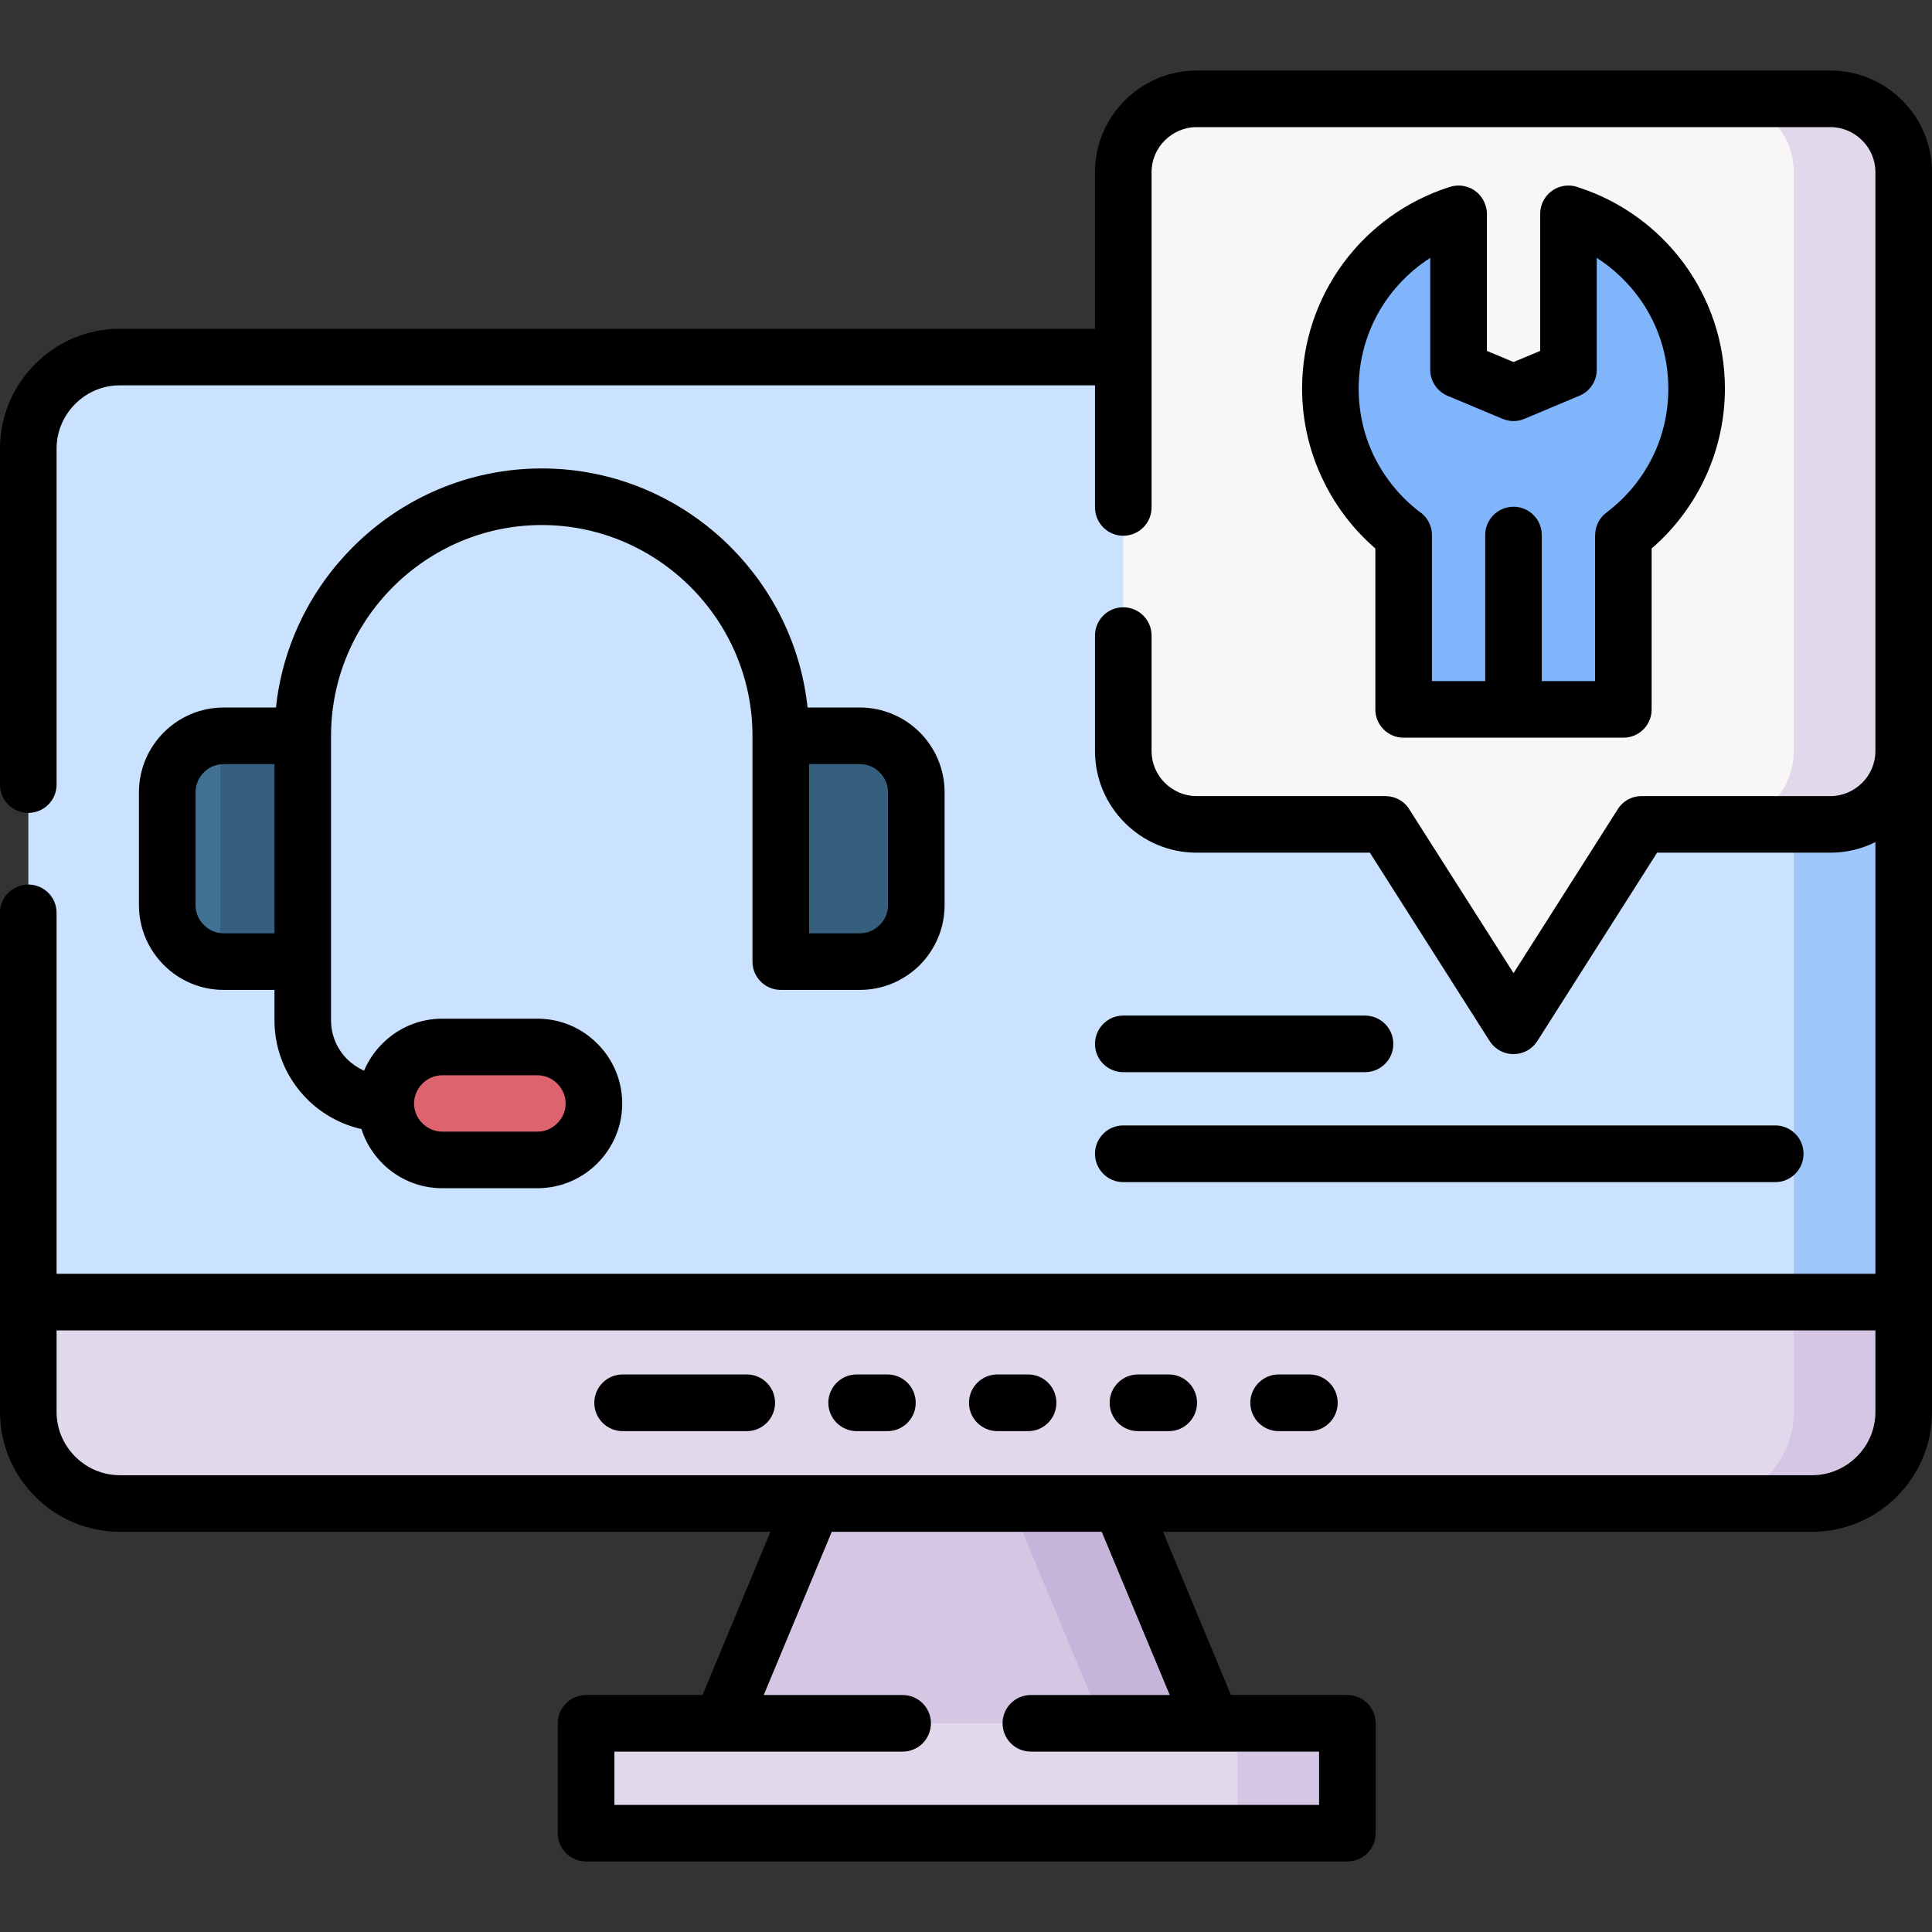 <svg id="Layer_1" enable-background="new 0 0 512 512" height="512" viewBox="0 0 512 512" width="512" xmlns="http://www.w3.org/2000/svg"><rect x="0" y="0" width="512" height="512" fill="#333333" stroke="none"/><g><g><g clip-rule="evenodd" fill-rule="evenodd"><path d="m504.517 374.191c0 13.324-10.942 24.266-24.265 24.266h-448.476c-13.351 0-24.265-10.941-24.265-24.266v-255.318c0-13.324 10.914-24.266 24.265-24.266h448.476c13.351 0 24.265 10.941 24.265 24.266z" fill="#cbe2ff"/><path d="m504.517 374.191c0 13.324-10.942 24.266-24.265 24.266h-29.142c13.352 0 24.266-10.941 24.266-24.266v-255.318c0-13.324-10.914-24.266-24.266-24.266h29.142c13.351 0 24.265 10.941 24.265 24.266z" fill="#9dc6fb"/><path d="m215.436 398.457 43.256-10.205 38.269 10.205 24.266 58.225-62.535 9.24-67.521-9.24z" fill="#d5c6e4"/><path d="m267.849 398.457h29.112l24.266 58.225h-29.114z" fill="#c6b4da"/><path d="m504.517 374.191c0 13.324-10.942 24.266-24.265 24.266h-448.476c-13.351 0-24.265-10.941-24.265-24.266v-29.141h497.005v29.141zm-343.365 82.491h190.093c3.203 0 5.812 2.637 5.812 5.84v17.461c0 3.203-2.608 5.84-5.812 5.84h-190.093c-3.204 0-5.811-2.637-5.811-5.84v-17.461c0-3.204 2.607-5.84 5.811-5.84z" fill="#e2d8ec"/><path d="m504.517 374.191c0 13.324-10.942 24.266-24.265 24.266h-29.142c13.352 0 24.266-10.941 24.266-24.266v-29.141h29.141zm-182.384 82.491h29.112c3.203 0 5.812 2.637 5.812 5.84v17.461c0 3.203-2.608 5.84-5.812 5.84h-29.112c3.203 0 5.811-2.637 5.811-5.84v-17.461c0-3.204-2.608-5.84-5.811-5.84z" fill="#d5c6e4"/></g><path d="m165.007 379.039c-4.025 0-7.285-3.26-7.285-7.285s3.26-7.285 7.285-7.285h32.91c3.997 0 7.257 3.26 7.257 7.285s-3.26 7.285-7.257 7.285zm173.85 0c-4.025 0-7.285-3.26-7.285-7.285s3.26-7.285 7.285-7.285h8.164c4.025 0 7.257 3.26 7.257 7.285s-3.231 7.285-7.257 7.285zm-37.275 0c-4.026 0-7.286-3.26-7.286-7.285s3.26-7.285 7.286-7.285h8.164c3.996 0 7.257 3.26 7.257 7.285s-3.261 7.285-7.257 7.285zm-37.276 0c-4.025 0-7.285-3.26-7.285-7.285s3.26-7.285 7.285-7.285h8.164c3.996 0 7.256 3.26 7.256 7.285s-3.26 7.285-7.256 7.285zm-37.276 0c-4.025 0-7.285-3.26-7.285-7.285s3.26-7.285 7.285-7.285h8.163c3.997 0 7.257 3.26 7.257 7.285s-3.26 7.285-7.257 7.285z" fill="#61515e"/><path clip-rule="evenodd" d="m317.088 26.207h168.012c10.686 0 19.417 8.73 19.417 19.418v153.412c0 10.688-8.759 19.418-19.417 19.418h-44.25c-4.054 0-7.059 1.957-8.93 4.934l-27.694 43.539c-.964 1.502-2.069 2.154-3.118 2.154-1.077 0-2.183-.652-3.146-2.154l-27.695-43.539c-1.871-2.977-4.876-4.934-8.93-4.934h-44.248c-10.658 0-19.419-8.73-19.419-19.418v-153.412c-.001-10.687 8.76-19.418 19.418-19.418z" fill="#f9f6f6" fill-rule="evenodd"/><path clip-rule="evenodd" d="m455.986 26.207h29.114c10.686 0 19.417 8.73 19.417 19.418v153.412c0 10.688-8.759 19.418-19.417 19.418h-29.113c10.658 0 19.39-8.73 19.39-19.418v-153.412c-.001-10.687-8.732-19.418-19.391-19.418z" fill="#e2d8ec" fill-rule="evenodd"/><path clip-rule="evenodd" d="m401.107 188.01h-23.302c-3.203 0-5.839-2.635-5.839-5.84v-29.678c0-7.398.623-9.609-4.451-14.457-9.212-8.844-14.967-21.289-14.967-35.064 0-19.701 11.735-36.652 28.573-44.25 3.969-1.785 5.472.426 5.415 3.771v29.65c0 3.713 1.956 6.633 5.357 8.078l3.827 1.615c3.685 1.531 7.087 1.531 10.743 0l3.827-1.615c3.401-1.445 5.357-4.365 5.357-8.078v-29.65c-.057-3.346 1.445-5.557 5.414-3.771 16.838 7.598 28.573 24.549 28.573 44.25 0 13.775-5.755 26.221-14.967 35.064-5.074 4.848-4.45 7.059-4.45 14.457v29.678c0 3.205-2.637 5.84-5.84 5.84z" fill="#80b4fb" fill-rule="evenodd"/><path d="m393.822 188.01v-46.205c0-4.023 3.26-7.285 7.285-7.285 3.997 0 7.257 3.262 7.257 7.285v46.205z" fill="#3e6dab"/><path d="m297.669 283.908c-3.996 0-7.256-3.26-7.256-7.258 0-4.025 3.26-7.285 7.256-7.285h64.064c4.025 0 7.285 3.26 7.285 7.285 0 3.998-3.26 7.258-7.285 7.258zm0 29.141c-3.996 0-7.256-3.26-7.256-7.285s3.26-7.285 7.256-7.285h172.804c4.025 0 7.285 3.26 7.285 7.285s-3.26 7.285-7.285 7.285z" fill="#78c2a4"/><path d="m214.218 240.283c0 4.023-3.261 7.285-7.286 7.285s-7.285-3.262-7.285-7.285v-45.299c0-15.393-6.321-29.424-16.47-39.572-10.176-10.176-24.18-16.498-39.6-16.498-15.422 0-29.425 6.322-39.602 16.498-10.147 10.148-16.469 24.18-16.469 39.572v75.459c0 4.025 1.672 7.709 4.337 10.375 2.665 2.664 6.35 4.336 10.403 4.336 3.997 0 7.257 3.26 7.257 7.285s-3.26 7.287-7.257 7.287c-8.079 0-15.393-3.318-20.693-8.619-5.301-5.301-8.589-12.613-8.589-20.664v-75.459c0-19.418 7.938-37.078 20.722-49.891 12.813-12.785 30.473-20.723 49.891-20.723 19.417 0 37.077 7.937 49.89 20.723 12.784 12.813 20.751 30.473 20.751 49.891z" fill="#574654"/><path clip-rule="evenodd" d="m199.646 194.984h28.233c8.221 0 14.968 6.746 14.968 14.967v29.934c0 8.221-6.747 14.967-14.968 14.967h-22.423c-3.203 0-5.811-2.635-5.811-5.838v-54.03zm-112.139 0h-28.234c-8.22 0-14.938 6.746-14.938 14.967v29.934c0 8.221 6.719 14.967 14.938 14.967h28.233v-59.868z" fill="#407093" fill-rule="evenodd"/><path clip-rule="evenodd" d="m199.646 194.984h28.233c8.221 0 14.968 6.746 14.968 14.967v29.934c0 8.221-6.747 14.967-14.968 14.967h-22.423c-.906 0-1.785-.227-2.551-.594 6.236-1.814 10.8-7.598 10.8-14.373v-29.934c0-7.938-6.236-14.457-14.06-14.939v-.028zm-112.139 0h-28.234c-.283 0-.595 0-.879.027v59.813c.284 0 .596.027.879.027h28.233v-59.867z" fill="#365e7d" fill-rule="evenodd"/><path clip-rule="evenodd" d="m117.186 277.473h25.258c8.221 0 14.938 6.719 14.938 14.967 0 8.221-6.718 14.969-14.938 14.969h-25.258c-8.221 0-14.938-6.748-14.938-14.969-.001-8.249 6.717-14.967 14.938-14.967z" fill="#dd636e" fill-rule="evenodd"/></g><path d="m418.37 49.68c11.311 3.656 21.033 10.828 27.922 20.182 6.803 9.297 10.828 20.75 10.828 33.109 0 8.928-2.126 17.432-5.896 25.002-3.345 6.662-7.936 12.557-13.521 17.377v42.66c0 4.139-3.345 7.484-7.483 7.484h-58.253c-4.139 0-7.484-3.346-7.484-7.484v-42.66c-5.584-4.82-10.176-10.715-13.492-17.377-3.799-7.57-5.925-16.074-5.925-25.002 0-12.359 4.025-23.813 10.828-33.109 6.974-9.496 16.895-16.725 28.404-20.353 3.969-1.219 8.164.965 9.383 4.934.227.709.368 1.475.368 2.211v36.34l7.059 2.947 7.059-2.947v-36.34c0-4.139 3.345-7.484 7.483-7.484.963-.002 1.899.168 2.72.51zm-301.184 220.281h25.258c6.18 0 11.792 2.523 15.846 6.605 4.082 4.053 6.605 9.693 6.605 15.873s-2.523 11.793-6.605 15.875c-4.054 4.053-9.666 6.576-15.846 6.576h-25.258c-6.18 0-11.792-2.523-15.846-6.576-2.522-2.524-4.45-5.641-5.556-9.1-5.527-1.246-10.517-4.055-14.4-7.938-5.329-5.357-8.646-12.727-8.646-20.834v-8.107h-13.465c-6.18 0-11.792-2.523-15.846-6.576-4.083-4.082-6.605-9.695-6.605-15.875v-29.934c0-6.18 2.522-11.793 6.605-15.875 4.054-4.053 9.666-6.576 15.846-6.576h13.861c1.758-16.525 9.241-31.379 20.41-42.549 12.841-12.84 30.528-20.807 50.032-20.807 19.502 0 37.19 7.967 50.031 20.807 11.169 11.17 18.652 26.023 20.41 42.549h13.861c6.18 0 11.793 2.523 15.875 6.576 4.053 4.082 6.576 9.695 6.576 15.875v29.934c0 6.18-2.523 11.793-6.576 15.875-4.082 4.053-9.695 6.576-15.875 6.576h-20.948c-4.139 0-7.512-3.346-7.512-7.484v-59.867c0-15.336-6.293-29.311-16.413-39.432-10.12-10.119-24.066-16.412-39.43-16.412-15.336 0-29.312 6.293-39.431 16.412-10.12 10.121-16.413 24.096-16.413 39.432v59.867 15.592c0 3.969 1.645 7.596 4.252 10.232 1.304 1.275 2.835 2.324 4.507 3.063 1.134-2.693 2.778-5.131 4.848-7.172 4.056-4.082 9.668-6.605 15.848-6.605zm25.257 14.996h-25.258c-2.041 0-3.884.85-5.244 2.211-1.36 1.359-2.211 3.23-2.211 5.272 0 2.041.851 3.912 2.211 5.246 1.36 1.359 3.203 2.211 5.244 2.211h25.258c2.041 0 3.883-.852 5.244-2.211 1.36-1.334 2.211-3.205 2.211-5.246s-.851-3.912-2.211-5.272c-1.361-1.361-3.203-2.211-5.244-2.211zm-69.705-82.461h-13.465c-2.041 0-3.883.82-5.244 2.182-1.36 1.361-2.211 3.232-2.211 5.273v29.934c0 2.041.85 3.912 2.211 5.244 1.361 1.361 3.203 2.211 5.244 2.211h13.465zm155.142 0h-13.464v44.844h13.464c2.041 0 3.912-.85 5.244-2.211 1.361-1.332 2.211-3.203 2.211-5.244v-29.934c0-2.041-.85-3.912-2.211-5.273-1.332-1.362-3.203-2.182-5.244-2.182zm69.789 110.779c-4.139 0-7.483-3.373-7.483-7.512s3.345-7.512 7.483-7.512h172.804c4.139 0 7.482 3.373 7.482 7.512s-3.344 7.512-7.482 7.512zm0-29.14c-4.139 0-7.483-3.346-7.483-7.484s3.345-7.512 7.483-7.512h64.064c4.167 0 7.512 3.373 7.512 7.512s-3.345 7.484-7.512 7.484zm7.513-149.672c0 4.139-3.345 7.514-7.513 7.514-4.139 0-7.483-3.375-7.483-7.514v-32.344h-258.41c-4.62 0-8.787 1.871-11.849 4.934-3.033 3.033-4.933 7.229-4.933 11.82v89.064c0 4.141-3.345 7.484-7.483 7.484s-7.511-3.343-7.511-7.483v-89.064c0-8.73 3.572-16.668 9.326-22.422 5.754-5.756 13.691-9.326 22.45-9.326h258.409v-41.5c0-7.428 3.033-14.146 7.909-19.021s11.595-7.908 18.993-7.908h168.013c7.398 0 14.145 3.033 19.02 7.908 4.875 4.874 7.88 11.592 7.88 19.02v153.412 146.014 29.141c0 8.732-3.572 16.67-9.326 22.424s-13.691 9.326-22.422 9.326h-172.037l18 43.256h30.842c4.166 0 7.512 3.346 7.512 7.484v29.141c0 4.139-3.346 7.482-7.512 7.482h-201.716c-4.167 0-7.512-3.344-7.512-7.482v-29.141c0-4.139 3.345-7.484 7.512-7.484h30.841l18-43.256h-172.406c-8.759 0-16.696-3.572-22.45-9.326s-9.326-13.692-9.326-22.425v-29.141-103.152c0-4.139 3.373-7.484 7.512-7.484s7.483 3.346 7.483 7.484v95.67h482.009v-114.408c-3.6 1.787-7.625 2.807-11.904 2.807h-45.951l-31.72 49.891c-2.211 3.516-6.859 4.535-10.347 2.324-.992-.623-1.813-1.475-2.381-2.41l-31.664-49.805h-45.949c-7.398 0-14.117-3.033-18.993-7.908s-7.909-11.596-7.909-19.021v-30.586c0-4.166 3.345-7.512 7.483-7.512 4.168 0 7.513 3.346 7.513 7.512v30.586c0 3.289 1.333 6.264 3.516 8.418 2.154 2.154 5.131 3.516 8.391 3.516h50.06c2.494 0 4.904 1.221 6.321 3.488l27.639 43.426 27.44-43.143c1.275-2.268 3.714-3.771 6.491-3.771h50.06c3.26 0 6.235-1.361 8.39-3.516 2.183-2.154 3.515-5.129 3.515-8.418v-153.413c0-3.287-1.332-6.266-3.515-8.42-2.154-2.154-5.13-3.516-8.39-3.516h-168.012c-3.26 0-6.236 1.361-8.391 3.516-2.183 2.154-3.516 5.133-3.516 8.42v88.838zm191.822 218.1h-482.009v21.629c0 4.592 1.899 8.789 4.933 11.822 3.062 3.06 7.229 4.932 11.849 4.932h448.476c4.592 0 8.787-1.898 11.82-4.932 3.061-3.033 4.932-7.23 4.932-11.822v-21.629zm-331.997 26.703c-4.139 0-7.512-3.373-7.512-7.512s3.373-7.512 7.512-7.512h32.91c4.139 0 7.483 3.373 7.483 7.512s-3.345 7.512-7.483 7.512zm173.85 0c-4.139 0-7.512-3.373-7.512-7.512s3.373-7.512 7.512-7.512h8.164c4.139 0 7.483 3.373 7.483 7.512s-3.345 7.512-7.483 7.512zm-37.275 0c-4.14 0-7.513-3.373-7.513-7.512s3.373-7.512 7.513-7.512h8.164c4.139 0 7.483 3.373 7.483 7.512s-3.345 7.512-7.483 7.512zm-37.276 0c-4.139 0-7.512-3.373-7.512-7.512s3.373-7.512 7.512-7.512h8.164c4.139 0 7.483 3.373 7.483 7.512s-3.345 7.512-7.483 7.512zm-37.276 0c-4.139 0-7.512-3.373-7.512-7.512s3.373-7.512 7.512-7.512h8.163c4.139 0 7.483 3.373 7.483 7.512s-3.345 7.512-7.483 7.512zm46.148 84.927c-4.139 0-7.483-3.346-7.483-7.512 0-4.139 3.345-7.484 7.483-7.484h36.823l-18.029-43.256h-71.547l-18.029 43.256h36.823c4.139 0 7.483 3.346 7.483 7.484 0 4.166-3.345 7.512-7.483 7.512h-76.395v14.117h186.748v-14.117zm120.418-283.695v-38.693c0-4.139 3.345-7.512 7.512-7.512 4.139 0 7.483 3.373 7.483 7.512v38.693h14.117v-38.693h.027c0-2.268 1.049-4.506 3.005-5.98 5.074-3.826 9.241-8.787 12.104-14.514 2.749-5.471 4.28-11.707 4.28-18.34 0-9.1-2.92-17.49-7.909-24.266-3.004-4.082-6.774-7.625-11.055-10.375v29.65c0 2.92-1.729 5.699-4.592 6.889l-14.57 6.123c-1.786.766-3.884.822-5.811 0l-14.343-6.01c-2.808-1.076-4.82-3.826-4.82-7.002v-29.65c-4.28 2.75-8.05 6.293-11.055 10.375-4.961 6.775-7.909 15.166-7.909 24.266 0 6.633 1.531 12.869 4.28 18.34 2.778 5.527 6.775 10.375 11.622 14.145 2.126 1.334 3.516 3.686 3.516 6.35v38.693h14.118z"/></g></svg>